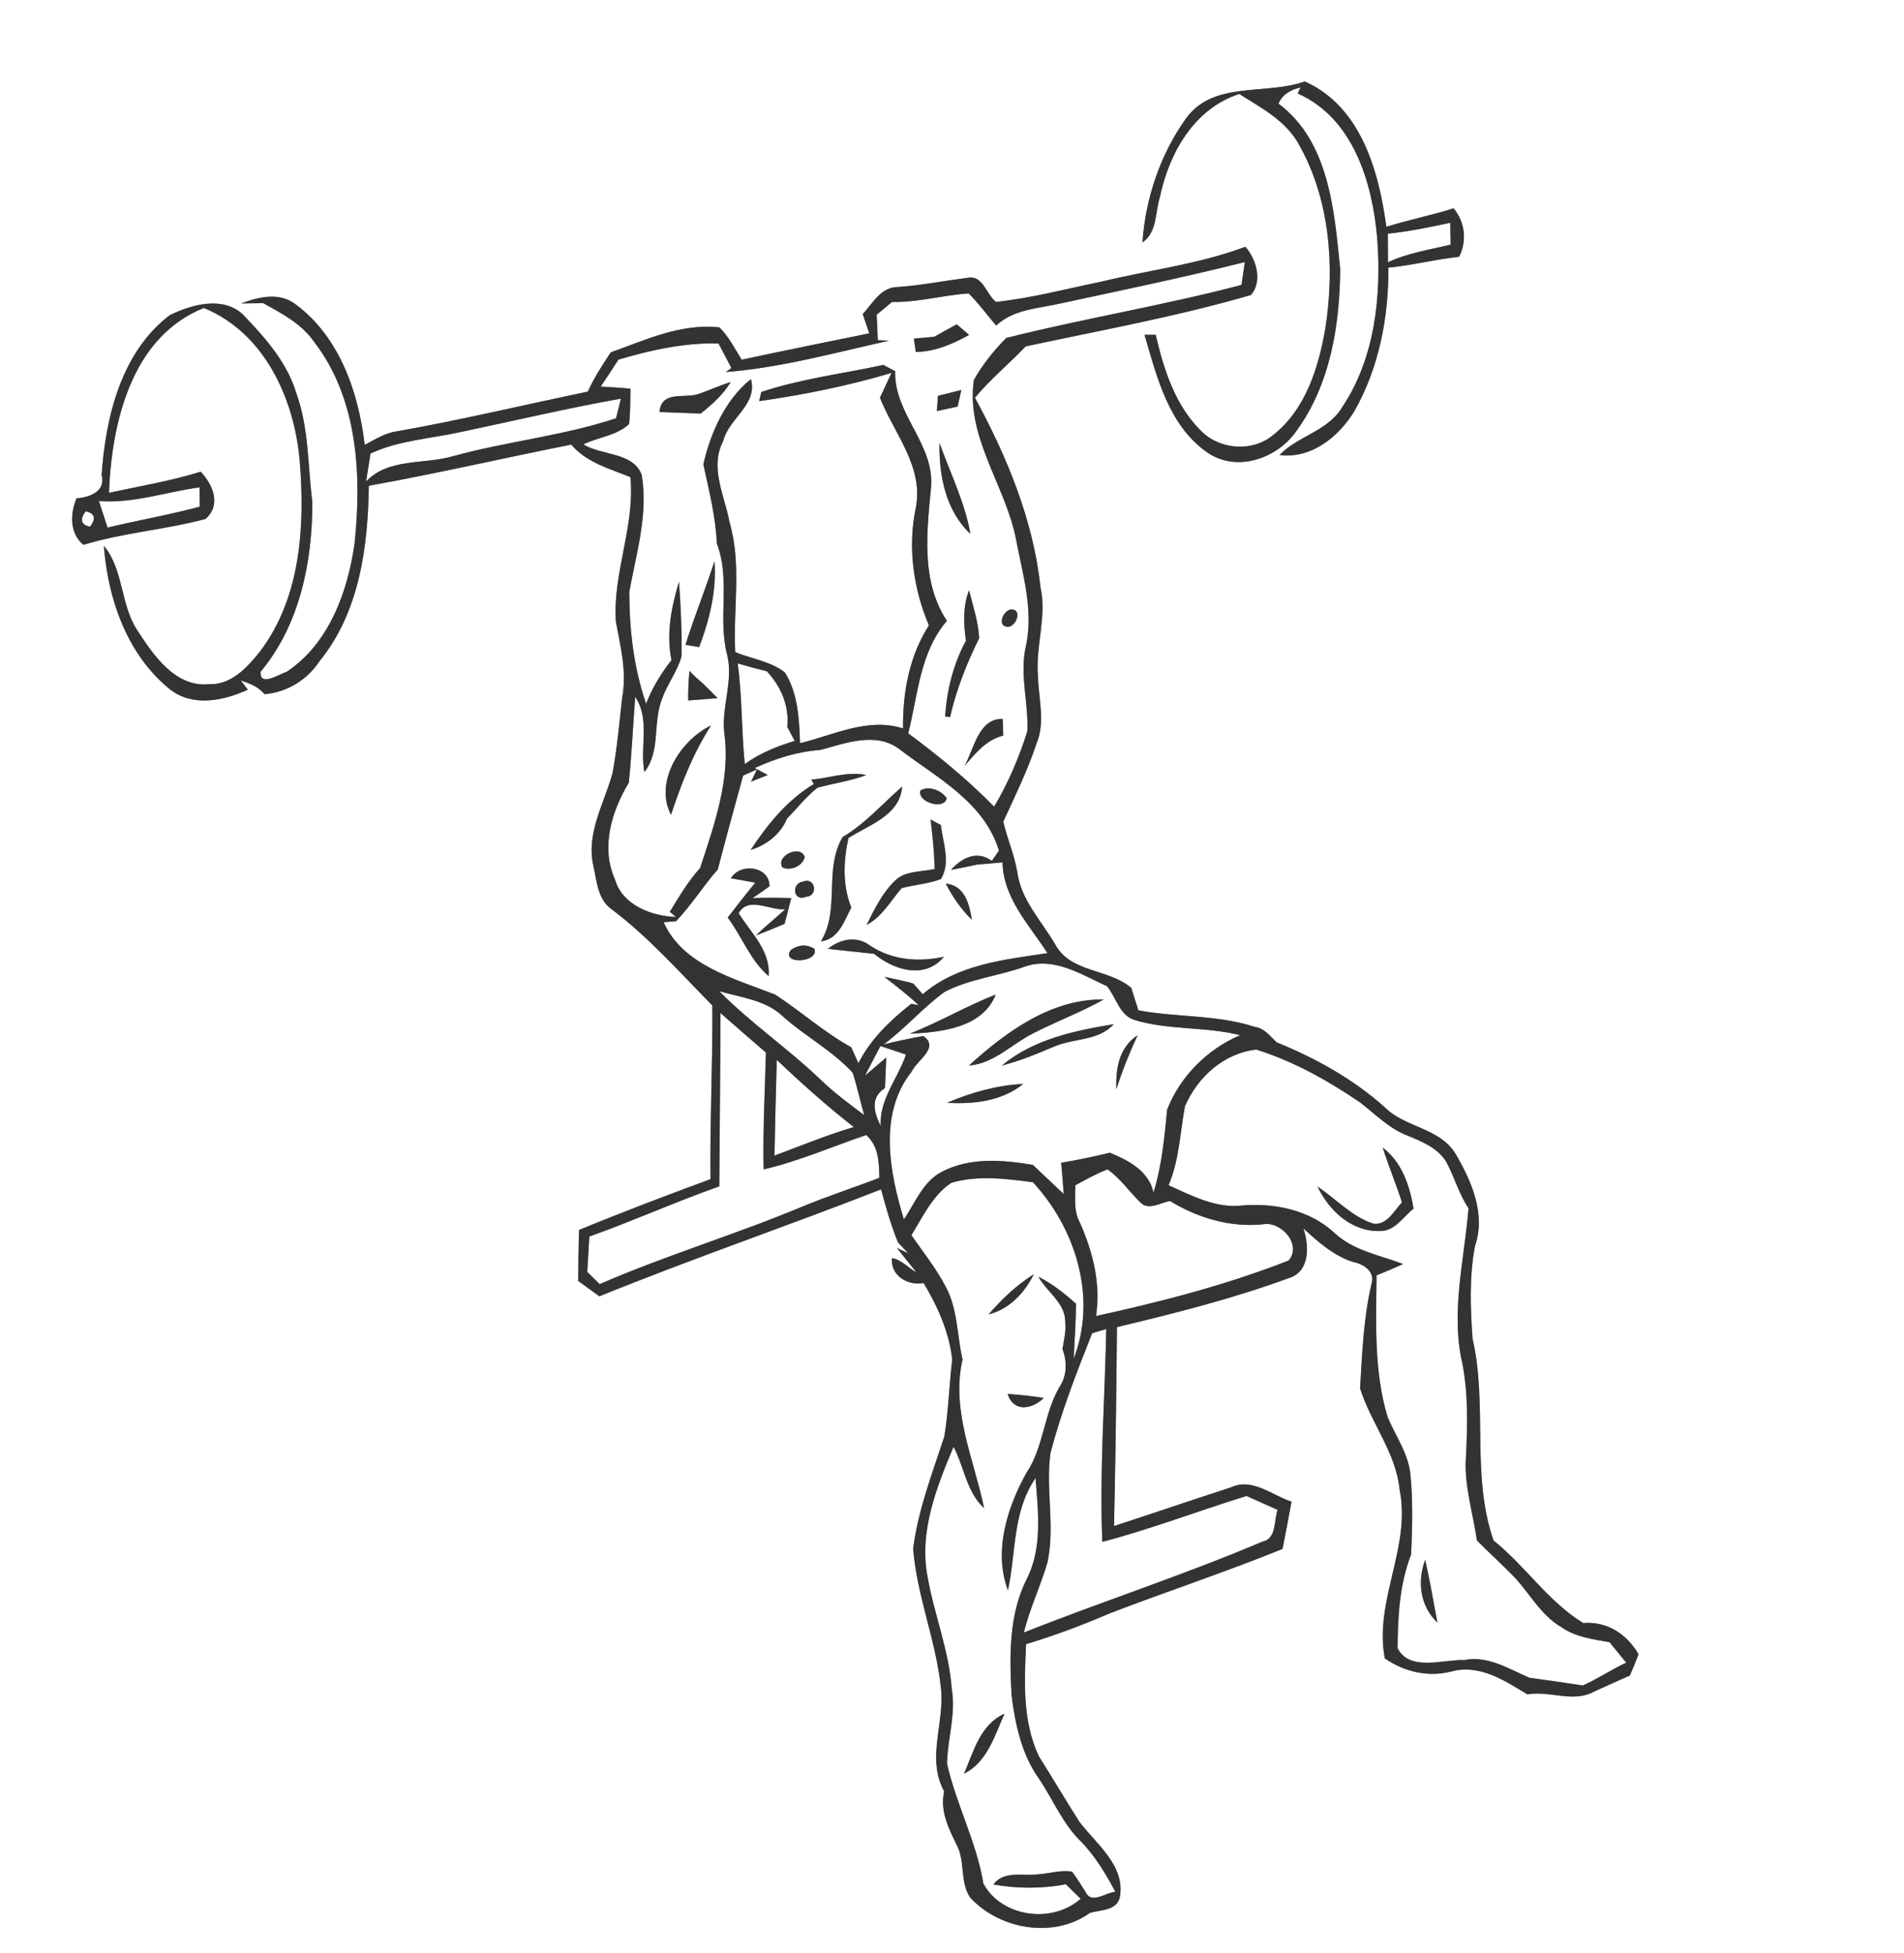 <svg width="364" height="280pt" viewBox="0 0 273 280" xmlns="http://www.w3.org/2000/svg"><rect x="0" y="0" width="273" height="280" fill="#808080" stroke="none"/><g fill="#FFF"><path d="M0 0h273v280H0V0m170.02 17.03c-3.67 5.13-5.79 11.46-6.21 17.73 2.15-1.5 1.8-4.34 2.51-6.56 1.34-6.32 4.89-12.61 11.37-14.73 3.15 2 6.71 3.84 8.56 7.26 4.46 7.9 5.15 17.47 3.79 26.3-.97 5.65-2.84 11.73-7.56 15.39-2.93 2.42-7.62 2.06-10.26-.64-3.72-3.64-5.37-8.83-6.51-13.78h-1.6c1.77 6.11 3.48 13.05 9.03 16.89 4.19 2.86 9.95.87 12.7-3.05 4.88-6.64 6.27-15.21 6.32-23.28-.84-8.32-1.57-18.28-8.85-23.7.57-1.35 1.79-2.01 3.16-2.32l-.4.86c7.95 3.54 10.67 12.67 11.39 20.64.65 8.36-.3 17.39-5.11 24.49-2.09 3.32-6.27 3.99-8.89 6.7 4.56.58 8.47-2.6 10.71-6.25 3.55-6.23 4.95-13.49 4.9-20.61 3.41-.33 6.74-1.2 10.15-1.56 1.14-2.38.84-4.9-.79-6.95-3.18 1.02-6.47 1.65-9.65 2.66-1.08-7.99-3.64-17.25-11.7-20.84-5.63 2.02-13.14-.16-17.06 5.35m-12.15 23.36c-5 1.03-9.97 2.35-15.06 2.9-1.41-1.09-1.86-3.84-4.01-3.47-3.36.43-6.69 1.09-10.07 1.33-2.42 0-3.59 2.32-5.03 3.88.24.69.71 2.07.94 2.76-6.1 1.24-12.21 2.48-18.3 3.78-.99-1.59-1.85-3.3-3.18-4.63-5.52-.61-10.56 1.78-15.59 3.58-1.2 1.82-2.4 3.64-3.29 5.63-9.14 1.89-18.23 4.08-27.43 5.7-1.68.22-3.09 1.18-4.56 1.93-.87-7.48-3.59-15.43-9.83-20.09-2.35-1.87-5.33-1.13-7.88-.19l3.15-.04c2.68 1.48 5.52 2.96 7.31 5.55 6.28 8.15 6.83 19.07 5.8 28.91-.99 6.94-3.67 14.37-9.75 18.4-1.13.35-3.89 2.22-3.72-.02 5.62-6.74 7.43-15.77 7.41-24.34-.66-5.18-.48-10.53-2.27-15.51-1.32-4.49-4.52-8.06-7.69-11.37-2.89-2.69-7.38-1.42-10.52.13-6.94 5.32-9.15 14.57-9.73 22.89.64 2.41-1.82 3.21-3.6 3.35-.92 2.22-1.01 4.99.99 6.66 5.72-1.75 11.73-2.16 17.5-3.71 2.3-1.99 1.08-4.93-.69-6.77-4.3 1.34-8.76 2.06-13.15 3.03.4-10.07 3.19-22.32 13.6-26.51 8.67 3.54 12.94 12.93 13.74 21.77.79 9.38.21 19.74-5.71 27.52-1.8 2.25-4.11 4.77-7.24 4.65-4.87.49-8-4.14-10.32-7.72-2.46-3.7-1.93-8.69-4.8-12.12.58 7.63 3.33 15.58 9.42 20.53 3.29 2.62 7.71 1.7 11.22.1l-.99-1.31c1.27.39 2.51.89 3.39 1.95 3.23-.27 6.11-2.04 7.88-4.73 5.72-7 6.96-16.4 7.07-25.15 9.72-1.74 19.34-3.98 29.03-5.9 2.18 2.58 5.48 3.45 8.48 4.66.67 7.02-2.53 13.69-2.09 20.67.66 3.62 1.61 7.24.91 10.94-.4 3.61-.73 7.24-1.38 10.82-1.18 4.31-3.77 8.54-2.78 13.17.51 2.15.59 4.77 2.49 6.24 5.41 4.03 9.88 9.13 14.6 13.91.06 8.3-.36 16.6-.27 24.9-6.32 2.33-12.62 4.72-18.84 7.28-.08 2.44-.11 4.88-.12 7.32 1.01.72 2.02 1.46 3.03 2.19 13.35-5.42 26.98-10.08 40.39-15.33.69 2.57 1.42 5.14 2.43 7.61.36.39 1.1 1.17 1.47 1.56l-1.63-.76c.7.87 2.1 2.62 2.8 3.49-1.19-.63-2.14-1.84-3.52-2.03-.18 2.58 2.33 3.97 4.55 3.56 2.01 3.36 3.68 7.06 4.1 10.97-.43 3.66-.54 7.36-1.12 10.99-1.72 5.29-3.77 10.57-4.48 16.12.53 6.76 3.26 13.13 3.97 19.86.62 5.07-2.14 10.16.48 14.94-.64 2.77.62 5.26 1.79 7.67 1.25 2.33.44 5.26 1.9 7.5 4.18 4.64 12.02 5.98 17.18 2.26 1.56-.49 3.91-.28 4.32-2.31.78-4.47-3.35-7.55-5.77-10.71-2-3.13-3.88-6.33-5.86-9.47-2.35-5.01-2.07-10.67-1.82-16.05 4.1-1.23 8.1-2.74 12.04-4.43 8.21-3.16 16.58-5.91 24.73-9.22.44-2.26.89-4.51 1.29-6.77-2.78-.91-5.63-3.48-8.66-2.06-5.61 1.81-11.19 3.73-16.79 5.55.21-9.51.34-19.01.42-28.52 8.35-2 16.71-4.1 24.76-7.07 2.96-.97 2.78-4.68 1.97-7.09 2.11 1.94 4.33 3.92 7.13 4.82 1.43.27 3.17 1.33 2.66 3.06-1.17 4.95-1.35 10.02-1.66 15.07 1.57 4.98 5.15 9.19 5.67 14.51 1.68 8.25-3.69 15.91-2.12 24.19 2.81 1.94 6.22 2.74 9.58 1.87 4.01-1.07 7.6 1.3 10.86 3.29 3.2-.57 6.59 1.26 9.59-.41 1.7-.75 3.38-1.56 5.1-2.28.43-1.02.87-2.03 1.24-3.07-1.65-2.87-4.53-4.76-7.92-4.46-5.06-3.1-8.28-8.18-12.86-11.83-3.25-9.32-.82-19.43-3.01-28.93-.32-4.41-.48-8.96.35-13.31 1.58-4.56-.51-9.34-2.81-13.23-2.31-3.75-7.2-3.7-10.13-6.65-4.51-4.03-9.89-7.03-15.49-9.3-.95-.89-1.76-2.03-3.14-2.22-5.41-1.76-11.16-1.35-16.69-2.37-.35-1.07-.69-2.14-1.02-3.22-3.26-2.78-8.58-2.13-10.85-6.13-1.98-3.43-4.98-6.45-5.51-10.53-.42-2.46-1.44-4.76-2-7.18 1.69-3.68 3.49-7.33 4.77-11.2 1.29-3.08.28-6.43.21-9.63-.39-4.29 1.31-8.55.35-12.81-1.03-9.62-4.81-18.7-9.39-27.13 2.21-2.67 4.9-4.86 7.27-7.36 10.8-2.32 21.7-4.28 32.31-7.37 1.68-1.97.79-5.08-.8-6.91-6.68 2.5-13.8 3.33-20.7 5.01z"/><path d="M198.99 33.5c3.02-.31 5.99-.93 8.95-1.56.02.78.04 2.35.06 3.13-3.03.74-6.15 1.19-8.99 2.53-.01-1.37-.01-2.73-.02-4.1zM151.94 43.53c8.87-1.91 17.75-3.75 26.55-5.96l-.48 3.28c-11.13 2.94-22.55 4.79-33.72 7.6-1.79 1.79-3.4 3.81-4.65 6.02-1.18 8.04 4.31 14.83 5.95 22.39.97 5.29 2.74 10.7 1.43 16.1-.79 3.96.47 7.92.28 11.89-1.19 3.76-2.74 7.42-4.76 10.8-3.79-3.86-7.96-7.3-12.32-10.51 1.41-5.52 1.65-11.6 5.55-16.13-3.73-5.66-2.89-12.63-2.29-18.99.63-6.29-5.3-10.58-5.13-16.8-.42-.22-1.26-.67-1.69-.9-5.83 1.26-11.84 1.99-17.5 3.88-.08.33-.23.98-.31 1.31 6.4-.91 12.78-2.2 18.98-4.05-.41.89-1.24 2.67-1.66 3.56 2.04 5.18 6.37 9.96 5.11 15.93-1.14 5.62-.31 11.46 1.91 16.71-2.81 4.38-3.77 9.63-3.71 14.77-5.09-1.6-9.93.95-14.77 2.12-.12-3.43-.28-7.16-2.18-10.15-2.04-1.59-4.76-1.95-7.11-2.9-.33-6.21.96-12.55-.82-18.63-.71-3.83-2.9-7.88-.89-11.68.81-3.25 4.96-5.17 3.96-8.83-3.66 2.9-5.8 7.71-6.82 12.21.81 3.77 1.77 7.52 1.94 11.39 1.97 5.09.11 10.66 1.46 15.88.95 3.76-.83 7.47-.4 11.25.92 6.62-1.43 13.12-3.46 19.34-1.71 1.91-3.02 4.11-4.35 6.29l.87.74c-3.48-.11-7.7-1.71-8.73-5.38-2.08-4.57-.48-9.8 1.98-13.87.41-4.1.61-8.21.91-12.31 2.19 3.23.65 7.2 1.32 10.79 2.39-3.04 1.15-7.13 2.55-10.53.73-2.1 2.18-3.89 2.77-6.04.08-3.58-.11-7.16-.35-10.72-1.1 3.62-1.86 7.47-1.08 11.24-1.5 1.9-2.76 3.98-3.64 6.25-1.78-5.13-2.41-10.64-2.41-16.05 1-5.51 2.73-11.12 1.78-16.76-1.26-3.3-5.72-2.73-8.37-4.37 2.12-1.04 4.76-1.24 6.55-2.9.21-1.69.16-3.39.21-5.09-1.42-.12-2.84-.22-4.27-.3.86-1.28 1.71-2.56 2.54-3.86 4.68-1.38 9.44-2.44 14.35-2.32.62 1.17 1.23 2.35 1.85 3.52l-.79.58c7.93-.63 15.66-2.78 23.4-4.5l-1.62-.07c-.06-1.21-.11-2.43-.16-3.65.55-.45 1.65-1.37 2.2-1.83 3.72.08 7.31-.98 10.99-1.22 1.44 1.43 2.63 3.07 3.94 4.61 2.46-2.34 5.99-2.43 9.11-3.15m-18 4.76c-.73.06-2.18.19-2.9.25.07.48.2 1.44.27 1.92 2.75-.04 5.27-1.13 7.64-2.44l-1.77-1.53c-1.08.6-2.17 1.19-3.24 1.8m-33.98 8.26c-2.01.54-5.15-.52-5.4 2.52 1.96.08 3.93.14 5.9.22 1.64-1.3 3.22-2.7 4.31-4.52-1.63.51-3.19 1.24-4.81 1.78m34.53.2l-.16 2.18c.99-.21 1.98-.42 2.97-.64.14-.59.4-1.78.54-2.38l-3.35.84m.22 6.78c-.09 4.66.89 9.69 4.43 13.01-.8-4.53-2.88-8.7-4.43-13.01M98.29 92.44c.49.08 1.47.25 1.96.33 1.48-3.94 2.51-8.05 2.19-12.29-1.29 4.02-2.9 7.93-4.15 11.96m40.21-.58c-1.82 3.35-2.73 7.07-2.99 10.85.18.03.53.08.71.1.9-3.94 2.38-7.69 4.17-11.31-.1-2.35-.9-4.61-1.44-6.88-.91 2.32-.79 4.8-.45 7.24m6.54-4.49c-1.2.04-2.18 2.46-.51 2.5 1.15-.04 2.1-2.45.51-2.5m-46.18 8.81c-.13 1.41-.21 2.82-.18 4.24 1.41-.11 2.81-.23 4.22-.33-.67-.67-1.33-1.34-2-2-.71-.61-1.42-1.21-2.04-1.91m39.44 13.63c1.56-1.83 3.11-3.74 5.55-4.36l-.08-2.38c-3.48-.1-4.1 4.31-5.47 6.74m-42.09 7c1.48-4.46 3.18-8.84 5.74-12.8-4.39 2.1-8.19 8.09-5.74 12.8z"/><path d="M66.04 61.94c7.66-1.61 15.28-3.42 22.99-4.79-.18.7-.53 2.11-.7 2.82-7.65 2.53-15.73 3.32-23.48 5.46-4.13 1.18-9.14.22-12.36 3.6.15-1 .47-3.01.63-4.01 4.06-1.89 8.6-2.13 12.92-3.08zM14.18 71.83c4.9.39 9.63-1.31 14.43-1.96.01.7.02 2.08.03 2.77-4.36 1.18-8.83 1.94-13.22 3l-1.24-3.81zM12.27 73.3c1.32.28 1.54 1.01.64 2.21-1.29-.26-1.51-1-.64-2.21zM105.77 95.11c1.38.4 2.77.78 4.17 1.13 2.04 2.14 3.25 4.98 2.94 7.97.26.5.8 1.51 1.06 2.01-2.52.78-5 1.75-7.15 3.32-.49-4.8-.36-9.65-1.02-14.43zM117.66 107.51c3.61-.97 7.93-2.65 11.29-.11 5.41 4.13 12.15 7.57 14.28 14.54-.33.5-.67.99-1.02 1.48-2.14-1.57-4.34-.41-5.85 1.29 1.26-.24 2.52-.49 3.77-.77 1.2-.08 2.41-.19 3.61-.31.11 5.14 3.83 8.96 6.45 13.02-6.2.92-12.94 1.62-17.89 5.89-.33-.38-1-1.14-1.33-1.52l-.69-.21c-1.15-.27-2.31-.52-3.47-.76 1.66 1.31 3.36 2.58 4.89 4.05l-1.05-.19c-3.01 2.38-5.82 5.05-7.57 8.53l-1.03-2.3c-3.9-2.14-7.2-5.15-10.91-7.55-5.87-2.3-13.25-4.2-15.99-10.38.45-.04 1.34-.11 1.78-.14 2.21-2.31 3.89-5.04 5.99-7.43 1.17-4.5 2.4-8.98 3.63-13.45l2-.89c-.22.44-.65 1.32-.87 1.76l2.4-.95c-.63-.32-1.25-.66-1.86-1 2.99-1.38 6.14-2.36 9.44-2.6m-1.33 4.26c.09.16.26.48.35.64-3.81 2.29-6.63 5.79-9.05 9.44 2.32-.73 4.27-2.24 5.23-4.52 1.45-1.47 2.73-3.12 4.35-4.4 2.32-.65 4.74-.95 7-1.82-2.65-.56-5.25.44-7.88.66m4.48 8.24c-2.74 4.72-.29 10.32-3.11 14.95 2.59-.34 3.31-2.89 4.36-4.84-1.27-3.21-1.14-6.67-.41-9.98 2.96-1.89 7.41-3.26 7.7-7.37-2.81 2.45-5.29 5.32-8.54 7.24m11.17-6.69c-.53 1.67 3.4 2.88 3.76 1.12-.73-1.13-2.54-1.83-3.76-1.12m1.45 4.16c.29 2.36.52 4.72.59 7.1-1.9.45-4.19.21-5.69 1.67-1.82 1.77-2.96 4.1-4.07 6.35 2.24-1.19 3.43-3.44 5.03-5.28 1.86-.48 3.82-.61 5.63-1.3 1.43-2.4.27-5.21-.02-7.74-.36-.2-1.1-.6-1.47-.8m-21.24 6.88c1.15.55 2.91-.21 3.19-1.49-.59-1.88-4.24-.14-3.19 1.49m-7.39 1.55c.88.16 2.62.47 3.5.63-1.36 1.64-2.66 3.33-3.96 5.01 2.06 2.73 3.23 6.13 5.87 8.39.29-3.66-2.54-6.19-4.3-9.02 1.38-2.49 4.52-.35 6.69-.57-1.4 1.27-2.87 2.46-4.23 3.77 1.39-.53 2.76-1.1 4.13-1.68.32-1.23.64-2.46.95-3.69-1.85-.05-3.69-.07-5.54 0 .83-.54 1.63-1.11 2.42-1.69.02-2.88-4.17-3.42-5.53-1.15m10.36.48c-1.74.2-1.46 2.95.39 2.18 1.82-.08 1.38-2.88-.39-2.18m20.44.29c1 1.9 2.2 3.68 3.75 5.18-.37-2.23-1.01-4.94-3.75-5.18m-16.9 9.35c2.21.26 4.42.46 6.63.71 2.86 2.36 7.28 3.72 10.01.43-3.64.78-7.42.5-10.58-1.6-1.92-1.47-4.27-.95-6.06.46m-5.32.17c-1.51 2.15 4.18 1.81 3.38-.19-1.14-.66-2.27-.59-3.38.19z"/><path d="M146.94 138.58c4.15-1.47 8.12 1.15 11.77 2.8 1.36 1.6 1.78 4.24 4.03 4.87 4.9 1.47 10.12.91 15.08 2.16-4.71 2-8.61 5.91-10.47 10.66-.39 4.01-.76 8.02-1.96 11.89-.71-3.12-3.56-4.58-6.25-5.7-2.31.56-4.64 1.05-6.99 1.44.14 1.49.26 2.99.37 4.49-1.49-1.39-2.95-2.81-4.44-4.19-4.3-.72-8.95-1.11-12.97.96-2.76 1.38-3.86 4.45-5.51 6.86-2.07-6.82-3.68-15.13 1.11-21.19.8-1.66 4.07-3.46 1.66-5.1-1.9.34-3.8.74-5.68 1.21 3.1-2.29 5.62-5.26 8.74-7.53 3.59-1.89 7.72-2.26 11.51-3.63m-16.49 9.62c4.42-.21 10.45-.82 12.32-5.62-4.2 1.66-8.12 3.95-12.32 5.62m8.48 4.56c3.61-.28 6.13-3.09 9.22-4.62 3.32-1.71 6.84-3.02 10.11-4.85-7.52-.12-14.01 4.64-19.33 9.47m4.72 0c2.62-.66 5.11-1.71 7.59-2.76 2.79-1.18 6.25-.75 8.46-3.17-5.66.93-11.52 2.17-16.05 5.93m16.42 3.41c.83-2.66 1.87-5.23 3.04-7.75-2.67 1.75-3.16 4.79-3.04 7.75m-24.28 1.93c3.83.22 7.83-.22 10.92-2.7-3.79.18-7.44 1.22-10.92 2.7zM103.12 142.1c3.12.91 6.67 1.26 9.12 3.61 3.21 2.87 7.1 4.89 10.02 8.09.64 2 1.08 4.06 1.65 6.07-2.04-1.54-4.11-3.05-5.97-4.81-4.71-4.58-10.2-8.28-14.82-12.96zM103.3 145.23c2.16 1.91 4.34 3.79 6.52 5.67-.15 5.58-.45 11.16-.33 16.75 5.05-1.18 9.82-3.26 14.71-4.93 1.79 1.6 1.84 3.91 1.88 6.14-3.71 1.43-7.5 2.65-11.17 4.18-9.53 3.98-19.46 6.94-28.93 11.06-.45-.44-1.33-1.31-1.78-1.75l.3-5.08c6.27-2.23 12.35-4.97 18.63-7.19.05-8.29.15-16.57.17-24.85z"/><path d="M126.24 149.96c1.21.41 2.43.82 3.66 1.23-1.16 3.46-3.88 6.45-3.61 10.27-.99-1.97-1.56-4.11.6-5.47.07-1.46.13-2.92.18-4.38-.76.65-2.28 1.94-3.04 2.59.73-1.42 1.46-2.83 2.21-4.24zM169.9 158.58c1.85-4.19 5.54-7.57 10.23-8.11 5.35 1.68 10.25 4.43 14.87 7.57 2.21 1.71 4.22 3.8 6.9 4.8 2.02.83 4.24 1.75 5.45 3.7 1.19 2.16 1.8 4.61 3.21 6.67-.59 7.38-2.6 14.9-.88 22.29.86 4.46.73 9.03.5 13.54-.25 4.01 1.03 7.87 1.58 11.8 1.72 1.76 3.57 3.4 5.29 5.17 2.27 2.4 3.86 5.54 6.8 7.25 2.03 1.43 4.53 1.76 6.93 2.17.8.97 1.59 1.95 2.39 2.94-2.14.98-4.09 2.33-6.24 3.27-2.54-.4-5.09-.76-7.64-1.11-2.98-1.26-5.91-3.21-9.32-2.54-3.06-.1-7.86 1.69-9.58-1.69.02-4.54.28-9.19 1.94-13.46.16-3.9.28-7.81-.13-11.69-.36-2.91-2.14-5.34-3.24-7.99-1.99-6.59-1.65-13.52-1.59-20.32 1.27-.51 2.54-1.05 3.8-1.62-3.36-1.3-7.13-1.91-9.84-4.47-3.57-3.29-8.55-4.31-13.27-3.92-3.77.43-7.19-1.44-10.51-2.9 1.53-3.62 1.65-7.55 2.35-11.35m28.36 5.95c.84 2.64 1.91 5.21 2.76 7.85-1.16 1.2-2.04 3.17-4 3.08-3.16-.98-5.41-3.55-8.1-5.34 1.62 3.44 4.89 6.48 8.91 6.36 2.14.08 3.34-2.04 4.85-3.2-.55-3.3-1.66-6.65-4.42-8.75m6.08 59.1c-1.16 3.17-.73 6.59 1.76 9-.57-3.01-1.07-6.02-1.76-9zM111.37 151.95c3.55 3.36 7.19 6.63 11.05 9.63-3.87 1.14-7.6 2.7-11.38 4.09.08-4.58.21-9.15.33-13.72z"/><path d="M154.19 169.92c1.5-.82 3-1.65 4.6-2.28 1.83 1.28 3.09 3.15 4.67 4.7 1.19 1.31 2.94.04 4.31-.15 3.97 2.42 8.57 3.79 13.24 3.34 2.6-.55 5.72 2.84 3.77 5.18-8.94 3.51-18.26 5.91-27.63 7.96.7-4.63-.45-9.17-2.31-13.38-.92-1.66-.67-3.56-.65-5.37z"/><path d="M136.41 169.57c3.79-1.12 7.84-.58 11.69-.08 6.15 6.63 9.24 16.57 5.85 25.29.12-2.62.3-5.23.33-7.86-1.64-1.5-3.41-2.87-5.39-3.88 1.23 2.21 3.9 3.78 3.85 6.54.13 1.28-.19 2.54-.4 3.81.66 1.8.68 3.74-.4 5.41-2.29 3.86-2.26 8.62-4.77 12.36-2.78 4.99-4.74 11.27-2.65 16.83 1.17-5.43.64-11.29 3.96-16.09.36 4.86 1.03 10.06-1.32 14.58-2.53 5.13-2.42 10.99-2.12 16.56.52 4.2 1.45 8.5 3.95 12 2.02 2.98 3.38 6.45 6.02 8.98 2.03 2.11 3.55 4.63 4.91 7.2-1.27.04-3.4 1.83-4.23.09-.65-1-1.25-2.03-1.98-2.98-1.63-.28-3.26.29-4.89.38-2.17.31-4.84-.61-6.39 1.46 3.47.61 6.94.61 10.4-.03l2.12 2.08c-4.11 3.63-11.31 2.65-13.95-2.17-.98-5.96-3.9-11.34-5.22-17.22.08-3.58 1.3-7.11.68-10.7-.39-5.52-2.53-10.68-3.47-16.09-1.24-6.44 1.28-12.8 3.73-18.63 1.53 2.89 1.86 6.5 4.38 8.8-1.46-7.02-4.78-14.04-3.09-21.31-.81-3.47-.68-7.23-2.41-10.42-1.37-2.63-3.24-4.96-4.92-7.4 1.64-2.66 3.05-5.75 5.73-7.51m5.34 18.87c2.97-.76 5.16-3.09 6.48-5.76-2.46 1.55-4.59 3.56-6.48 5.76m2.72 11.4c.9 2.7 3.53 2.2 5.19.57-1.73-.26-3.46-.45-5.19-.57m-6.24 54.44c3.33-1.67 4.38-5.44 5.79-8.59-3.45 1.52-4.43 5.42-5.79 8.59z"/><path d="M156.59 191.14c.67-.2 1.35-.4 2.03-.61-.21 10.17-.98 20.34-.57 30.52 6.99-1.84 13.76-4.44 20.67-6.58 1.48.66 2.97 1.33 4.47 1.99-.58 1.57-.09 4.12-2.21 4.57-11.22 4.77-22.85 8.52-34.18 13.02.84-3.47 2.42-6.7 3.4-10.12 1.08-5.13-.28-10.4.4-15.55 1.53-5.9 3.75-11.58 5.99-17.24z"/></g><g fill="#333"><path d="M170.02 17.03c3.92-5.51 11.43-3.33 17.06-5.35 8.06 3.59 10.62 12.85 11.7 20.84 3.18-1.01 6.47-1.64 9.65-2.66 1.63 2.05 1.93 4.57.79 6.95-3.41.36-6.74 1.23-10.15 1.56.05 7.12-1.35 14.38-4.9 20.61-2.24 3.65-6.15 6.83-10.71 6.25 2.62-2.71 6.8-3.38 8.89-6.7 4.81-7.1 5.76-16.13 5.11-24.49-.72-7.97-3.44-17.1-11.39-20.64l.4-.86c-1.37.31-2.59.97-3.16 2.32 7.28 5.42 8.01 15.38 8.85 23.7-.05 8.07-1.44 16.64-6.32 23.28-2.75 3.92-8.51 5.91-12.7 3.05-5.55-3.84-7.26-10.78-9.03-16.89h1.6c1.14 4.95 2.79 10.14 6.51 13.78 2.64 2.7 7.33 3.06 10.26.64 4.72-3.66 6.59-9.74 7.56-15.39 1.36-8.83.67-18.4-3.79-26.3-1.85-3.42-5.41-5.26-8.56-7.26-6.48 2.12-10.03 8.41-11.37 14.73-.71 2.22-.36 5.06-2.51 6.56.42-6.27 2.54-12.6 6.21-17.73m28.97 16.47c.01 1.37.01 2.73.02 4.1 2.84-1.34 5.96-1.79 8.99-2.53-.02-.78-.04-2.35-.06-3.13-2.96.63-5.93 1.25-8.95 1.56z"/><path d="M157.87 40.39c6.9-1.68 14.02-2.51 20.7-5.01 1.59 1.83 2.48 4.94.8 6.91-10.61 3.09-21.51 5.05-32.31 7.37-2.37 2.5-5.06 4.69-7.27 7.36 4.58 8.43 8.36 17.51 9.39 27.13.96 4.26-.74 8.52-.35 12.81.07 3.2 1.08 6.55-.21 9.63-1.28 3.87-3.08 7.52-4.77 11.2.56 2.42 1.58 4.72 2 7.18.53 4.08 3.53 7.1 5.51 10.53 2.27 4 7.59 3.35 10.85 6.13.33 1.08.67 2.15 1.02 3.22 5.53 1.02 11.28.61 16.69 2.37 1.38.19 2.19 1.33 3.14 2.22 5.6 2.27 10.98 5.27 15.49 9.3 2.93 2.95 7.82 2.9 10.13 6.65 2.3 3.89 4.39 8.67 2.81 13.23-.83 4.35-.67 8.9-.35 13.31 2.19 9.5-.24 19.61 3.01 28.93 4.58 3.65 7.8 8.73 12.86 11.83 3.39-.3 6.27 1.59 7.92 4.46-.37 1.04-.81 2.05-1.24 3.07-1.72.72-3.4 1.53-5.1 2.28-3 1.67-6.39-.16-9.59.41-3.26-1.99-6.85-4.36-10.86-3.29-3.36.87-6.77.07-9.58-1.87-1.57-8.28 3.8-15.94 2.12-24.19-.52-5.32-4.1-9.53-5.67-14.51.31-5.05.49-10.12 1.66-15.07.51-1.73-1.23-2.79-2.66-3.06-2.8-.9-5.02-2.88-7.13-4.82.81 2.41.99 6.12-1.97 7.09-8.05 2.97-16.41 5.07-24.76 7.07-.08 9.51-.21 19.01-.42 28.52 5.6-1.82 11.18-3.74 16.79-5.55 3.03-1.42 5.88 1.15 8.66 2.06-.4 2.26-.85 4.51-1.29 6.77-8.15 3.31-16.52 6.06-24.73 9.22-3.94 1.69-7.94 3.2-12.04 4.43-.25 5.38-.53 11.04 1.82 16.05 1.98 3.14 3.86 6.34 5.86 9.47 2.42 3.16 6.55 6.24 5.77 10.71-.41 2.03-2.76 1.82-4.32 2.31-5.16 3.72-13 2.38-17.18-2.26-1.46-2.24-.65-5.17-1.9-7.5-1.17-2.41-2.43-4.9-1.79-7.67-2.62-4.78.14-9.87-.48-14.94-.71-6.73-3.44-13.1-3.97-19.86.71-5.55 2.76-10.83 4.48-16.12.58-3.63.69-7.33 1.12-10.99-.42-3.91-2.09-7.61-4.1-10.97-2.22.41-4.73-.98-4.55-3.56 1.38.19 2.33 1.4 3.52 2.03-.7-.87-2.1-2.62-2.8-3.49l1.63.76c-.37-.39-1.11-1.17-1.47-1.56-1.01-2.47-1.74-5.04-2.43-7.61-13.41 5.25-27.04 9.91-40.39 15.33-1.01-.73-2.02-1.47-3.03-2.19.01-2.44.04-4.88.12-7.32 6.22-2.56 12.52-4.95 18.84-7.28-.09-8.3.33-16.6.27-24.9-4.72-4.78-9.19-9.88-14.6-13.91-1.9-1.47-1.98-4.09-2.49-6.24-.99-4.63 1.6-8.86 2.78-13.17.65-3.58.98-7.21 1.38-10.82.7-3.7-.25-7.32-.91-10.94-.44-6.98 2.76-13.65 2.09-20.67-3-1.21-6.3-2.08-8.48-4.66-9.69 1.92-19.31 4.16-29.03 5.9-.11 8.75-1.35 18.15-7.07 25.15-1.77 2.69-4.65 4.46-7.88 4.73-.88-1.06-2.12-1.56-3.39-1.95l.99 1.31c-3.51 1.6-7.93 2.52-11.22-.1-6.09-4.95-8.84-12.9-9.42-20.53 2.87 3.43 2.34 8.42 4.8 12.12 2.32 3.58 5.45 8.21 10.32 7.72 3.13.12 5.44-2.4 7.24-4.65 5.92-7.78 6.5-18.14 5.71-27.52-.8-8.84-5.07-18.23-13.74-21.77-10.41 4.19-13.2 16.44-13.6 26.51 4.39-.97 8.85-1.69 13.15-3.03 1.77 1.84 2.99 4.78.69 6.77-5.77 1.55-11.78 1.96-17.5 3.71-2-1.67-1.91-4.44-.99-6.66 1.78-.14 4.24-.94 3.6-3.35.58-8.32 2.79-17.57 9.73-22.89 3.14-1.55 7.63-2.82 10.52-.13 3.17 3.31 6.37 6.88 7.69 11.37 1.79 4.98 1.61 10.33 2.27 15.51.02 8.57-1.79 17.6-7.41 24.34-.17 2.24 2.59.37 3.72.02 6.08-4.03 8.76-11.46 9.75-18.4 1.03-9.84.48-20.76-5.8-28.91-1.79-2.59-4.63-4.07-7.31-5.55l-3.15.04c2.55-.94 5.53-1.68 7.88.19 6.24 4.66 8.96 12.61 9.83 20.09 1.47-.75 2.88-1.71 4.56-1.93 9.2-1.62 18.29-3.81 27.43-5.7.89-1.99 2.09-3.81 3.29-5.63 5.03-1.8 10.07-4.19 15.59-3.58 1.33 1.33 2.19 3.04 3.18 4.63 6.09-1.3 12.2-2.54 18.3-3.78-.23-.69-.7-2.07-.94-2.76 1.44-1.56 2.61-3.88 5.03-3.88 3.38-.24 6.71-.9 10.07-1.33 2.15-.37 2.6 2.38 4.01 3.47 5.09-.55 10.06-1.87 15.06-2.9m-5.93 3.14c-3.12.72-6.65.81-9.11 3.15-1.31-1.54-2.5-3.18-3.94-4.61-3.68.24-7.27 1.3-10.99 1.22-.55.46-1.65 1.38-2.2 1.83.05 1.22.1 2.44.16 3.65l1.62.07c-7.74 1.72-15.47 3.87-23.4 4.5l.79-.58c-.62-1.17-1.23-2.35-1.85-3.52-4.91-.12-9.67.94-14.35 2.32-.83 1.3-1.68 2.58-2.54 3.86 1.43.08 2.85.18 4.27.3-.05 1.7 0 3.4-.21 5.09-1.79 1.66-4.43 1.86-6.55 2.9 2.65 1.64 7.11 1.07 8.37 4.37.95 5.64-.78 11.25-1.78 16.76 0 5.41.63 10.92 2.41 16.05.88-2.27 2.14-4.35 3.64-6.25-.78-3.77-.02-7.62 1.08-11.24.24 3.56.43 7.14.35 10.72-.59 2.15-2.04 3.94-2.77 6.04-1.4 3.4-.16 7.49-2.55 10.53-.67-3.59.87-7.56-1.32-10.79-.3 4.1-.5 8.21-.91 12.31-2.46 4.07-4.06 9.3-1.98 13.87 1.03 3.67 5.25 5.27 8.73 5.38l-.87-.74c1.33-2.18 2.64-4.38 4.35-6.29 2.03-6.22 4.38-12.72 3.46-19.34-.43-3.78 1.35-7.49.4-11.25-1.35-5.22.51-10.79-1.46-15.88-.17-3.87-1.13-7.62-1.94-11.39 1.02-4.5 3.16-9.31 6.82-12.21 1 3.66-3.15 5.58-3.96 8.83-2.01 3.8.18 7.85.89 11.68 1.78 6.08.49 12.42.82 18.63 2.35.95 5.07 1.31 7.11 2.9 1.9 2.99 2.06 6.72 2.18 10.15 4.84-1.17 9.68-3.72 14.77-2.12-.06-5.14.9-10.39 3.71-14.77-2.22-5.25-3.05-11.09-1.91-16.71 1.26-5.97-3.07-10.75-5.11-15.93.42-.89 1.25-2.67 1.66-3.56-6.2 1.85-12.58 3.14-18.98 4.05.08-.33.23-.98.31-1.31 5.66-1.89 11.67-2.62 17.5-3.88.43.23 1.27.68 1.69.9-.17 6.22 5.76 10.51 5.13 16.8-.6 6.36-1.44 13.33 2.29 18.99-3.9 4.53-4.14 10.61-5.55 16.13 4.36 3.21 8.53 6.65 12.32 10.51 2.02-3.38 3.57-7.04 4.76-10.8.19-3.97-1.07-7.93-.28-11.89 1.31-5.4-.46-10.81-1.43-16.1-1.64-7.56-7.13-14.35-5.95-22.39 1.25-2.21 2.86-4.23 4.65-6.02 11.17-2.81 22.59-4.66 33.72-7.6l.48-3.28c-8.8 2.21-17.68 4.05-26.55 5.96m-85.9 18.41c-4.32.95-8.86 1.19-12.92 3.08-.16 1-.48 3.01-.63 4.01 3.22-3.38 8.23-2.42 12.36-3.6 7.75-2.14 15.83-2.93 23.48-5.46.17-.71.52-2.12.7-2.82-7.71 1.37-15.33 3.18-22.99 4.79m-51.86 9.89l1.24 3.81c4.39-1.06 8.86-1.82 13.22-3-.01-.69-.02-2.07-.03-2.77-4.8.65-9.53 2.35-14.43 1.96m-1.91 1.47c-.87 1.21-.65 1.95.64 2.21.9-1.2.68-1.93-.64-2.21m93.5 21.81c.66 4.78.53 9.63 1.02 14.43 2.15-1.57 4.63-2.54 7.15-3.32-.26-.5-.8-1.51-1.06-2.01.31-2.99-.9-5.83-2.94-7.97-1.4-.35-2.79-.73-4.17-1.13m11.89 12.4c-3.3.24-6.45 1.22-9.44 2.6.61.34 1.23.68 1.86 1l-2.4.95c.22-.44.65-1.32.87-1.76l-2 .89c-1.23 4.47-2.46 8.95-3.63 13.45-2.1 2.39-3.78 5.12-5.99 7.43-.44.03-1.33.1-1.78.14 2.74 6.18 10.12 8.08 15.99 10.38 3.71 2.4 7.01 5.41 10.91 7.55l1.03 2.3c1.75-3.48 4.56-6.15 7.57-8.53l1.05.19c-1.53-1.47-3.23-2.74-4.89-4.05 1.16.24 2.32.49 3.47.76l.69.21c.33.38 1 1.14 1.33 1.52 4.95-4.27 11.69-4.97 17.89-5.89-2.62-4.06-6.34-7.88-6.45-13.02-1.2.12-2.41.23-3.61.31-1.25.28-2.51.53-3.77.77 1.51-1.7 3.71-2.86 5.85-1.29.35-.49.69-.98 1.02-1.48-2.13-6.97-8.87-10.41-14.28-14.54-3.36-2.54-7.68-.86-11.29.11m29.28 31.07c-3.79 1.37-7.92 1.74-11.51 3.63-3.12 2.27-5.64 5.24-8.74 7.53 1.88-.47 3.78-.87 5.68-1.21 2.41 1.64-.86 3.44-1.66 5.1-4.79 6.06-3.18 14.37-1.11 21.19 1.65-2.41 2.75-5.48 5.51-6.86 4.02-2.07 8.67-1.68 12.97-.96 1.49 1.38 2.95 2.8 4.44 4.19-.11-1.5-.23-3-.37-4.49 2.35-.39 4.68-.88 6.99-1.44 2.69 1.12 5.54 2.58 6.25 5.7 1.2-3.87 1.57-7.88 1.96-11.89 1.86-4.75 5.76-8.66 10.47-10.66-4.96-1.25-10.18-.69-15.08-2.16-2.25-.63-2.67-3.27-4.03-4.87-3.65-1.65-7.62-4.27-11.77-2.8m-43.82 3.52c4.62 4.68 10.11 8.38 14.82 12.96 1.86 1.76 3.93 3.27 5.97 4.81-.57-2.01-1.01-4.07-1.65-6.07-2.92-3.2-6.81-5.22-10.02-8.09-2.45-2.35-6-2.7-9.12-3.61m.18 3.13c-.02 8.28-.12 16.56-.17 24.85-6.28 2.22-12.36 4.96-18.63 7.19l-.3 5.08c.45.44 1.33 1.31 1.78 1.75 9.47-4.12 19.4-7.08 28.93-11.06 3.67-1.53 7.46-2.75 11.17-4.18-.04-2.23-.09-4.54-1.88-6.14-4.89 1.67-9.66 3.75-14.71 4.93-.12-5.59.18-11.17.33-16.75-2.18-1.88-4.36-3.76-6.52-5.67m22.94 4.73c-.75 1.41-1.48 2.82-2.21 4.24.76-.65 2.28-1.94 3.04-2.59-.05 1.46-.11 2.92-.18 4.38-2.16 1.36-1.59 3.5-.6 5.47-.27-3.82 2.45-6.81 3.61-10.27-1.23-.41-2.45-.82-3.66-1.23m43.66 8.62c-.7 3.8-.82 7.73-2.35 11.35 3.32 1.46 6.74 3.33 10.51 2.9 4.72-.39 9.7.63 13.27 3.92 2.71 2.56 6.48 3.17 9.84 4.47-1.26.57-2.53 1.11-3.8 1.62-.06 6.8-.4 13.73 1.59 20.32 1.1 2.65 2.88 5.08 3.24 7.99.41 3.88.29 7.79.13 11.69-1.66 4.27-1.92 8.92-1.94 13.46 1.72 3.38 6.52 1.59 9.58 1.69 3.41-.67 6.34 1.28 9.32 2.54 2.55.35 5.1.71 7.64 1.11 2.15-.94 4.1-2.29 6.24-3.27-.8-.99-1.59-1.97-2.39-2.94-2.4-.41-4.9-.74-6.93-2.17-2.94-1.71-4.53-4.85-6.8-7.25-1.72-1.77-3.57-3.41-5.29-5.17-.55-3.93-1.83-7.79-1.58-11.8.23-4.51.36-9.08-.5-13.54-1.72-7.39.29-14.91.88-22.29-1.41-2.06-2.02-4.51-3.21-6.67-1.21-1.95-3.43-2.87-5.45-3.7-2.68-1-4.69-3.09-6.9-4.8-4.62-3.14-9.52-5.89-14.87-7.57-4.69.54-8.38 3.92-10.23 8.11m-58.53-6.63c-.12 4.57-.25 9.14-.33 13.72 3.78-1.39 7.51-2.95 11.38-4.09-3.86-3-7.5-6.27-11.05-9.63m42.82 17.97c-.02 1.81-.27 3.71.65 5.37 1.86 4.21 3.01 8.75 2.31 13.38 9.37-2.05 18.69-4.45 27.63-7.96 1.95-2.34-1.17-5.73-3.77-5.18-4.67.45-9.27-.92-13.24-3.34-1.37.19-3.12 1.46-4.31.15-1.58-1.55-2.84-3.42-4.67-4.7-1.6.63-3.1 1.46-4.6 2.28m-17.78-.35c-2.68 1.76-4.09 4.85-5.73 7.51 1.68 2.44 3.55 4.77 4.92 7.4 1.73 3.19 1.6 6.95 2.41 10.42-1.69 7.27 1.63 14.29 3.09 21.31-2.52-2.3-2.85-5.91-4.38-8.8-2.45 5.83-4.97 12.19-3.73 18.63.94 5.41 3.08 10.57 3.47 16.09.62 3.59-.6 7.12-.68 10.7 1.32 5.88 4.24 11.26 5.22 17.22 2.64 4.82 9.84 5.8 13.95 2.17l-2.12-2.08c-3.46.64-6.93.64-10.4.03 1.55-2.07 4.22-1.15 6.39-1.46 1.63-.09 3.26-.66 4.89-.38.73.95 1.33 1.98 1.98 2.98.83 1.74 2.96-.05 4.23-.09-1.36-2.57-2.88-5.09-4.91-7.2-2.64-2.53-4-6-6.02-8.98-2.5-3.5-3.43-7.8-3.95-12-.3-5.57-.41-11.43 2.12-16.56 2.35-4.52 1.68-9.72 1.32-14.58-3.32 4.8-2.79 10.66-3.96 16.09-2.09-5.56-.13-11.84 2.65-16.83 2.51-3.74 2.48-8.5 4.77-12.36 1.08-1.67 1.06-3.61.4-5.41.21-1.27.53-2.53.4-3.81.05-2.76-2.62-4.33-3.85-6.54 1.98 1.01 3.75 2.38 5.39 3.88-.03 2.63-.21 5.24-.33 7.86 3.39-8.72.3-18.66-5.85-25.29-3.85-.5-7.9-1.04-11.69.08m20.18 21.57c-2.24 5.66-4.46 11.34-5.99 17.24-.68 5.15.68 10.42-.4 15.55-.98 3.42-2.56 6.65-3.4 10.12 11.33-4.5 22.96-8.25 34.18-13.02 2.12-.45 1.63-3 2.21-4.57-1.5-.66-2.99-1.33-4.47-1.99-6.91 2.14-13.68 4.74-20.67 6.58-.41-10.18.36-20.35.57-30.52-.68.21-1.36.41-2.03.61z"/><path d="M133.94 48.29c1.07-.61 2.16-1.2 3.24-1.8l1.77 1.53c-2.37 1.31-4.89 2.4-7.64 2.44-.07-.48-.2-1.44-.27-1.92.72-.06 2.17-.19 2.9-.25zM99.96 56.55c1.62-.54 3.18-1.27 4.81-1.78-1.09 1.82-2.67 3.22-4.31 4.52-1.97-.08-3.94-.14-5.9-.22.25-3.04 3.39-1.98 5.4-2.52zM134.49 56.75l3.35-.84c-.14.6-.4 1.79-.54 2.38-.99.22-1.98.43-2.97.64l.16-2.18zM134.71 63.53c1.55 4.31 3.63 8.48 4.43 13.01-3.54-3.32-4.52-8.35-4.43-13.01zM98.29 92.44c1.25-4.03 2.86-7.94 4.15-11.96.32 4.24-.71 8.35-2.19 12.29-.49-.08-1.47-.25-1.96-.33zM138.5 91.86c-.34-2.44-.46-4.92.45-7.24.54 2.27 1.34 4.53 1.44 6.88-1.79 3.62-3.27 7.37-4.17 11.31-.18-.02-.53-.07-.71-.1.26-3.78 1.17-7.5 2.99-10.85zM145.04 87.37c1.59.05.64 2.46-.51 2.5-1.67-.04-.69-2.46.51-2.5zM98.86 96.18c.62.7 1.33 1.3 2.04 1.91.67.66 1.33 1.33 2 2-1.41.1-2.81.22-4.22.33-.03-1.42.05-2.83.18-4.24zM138.3 109.81c1.37-2.43 1.99-6.84 5.47-6.74l.08 2.38c-2.44.62-3.99 2.53-5.55 4.36zM96.21 116.81c-2.45-4.71 1.35-10.7 5.74-12.8-2.56 3.96-4.26 8.34-5.74 12.8zM116.33 111.77c2.63-.22 5.23-1.22 7.88-.66-2.26.87-4.68 1.17-7 1.82-1.62 1.28-2.9 2.93-4.35 4.4-.96 2.28-2.91 3.79-5.23 4.52 2.42-3.65 5.24-7.15 9.05-9.44-.09-.16-.26-.48-.35-.64zM120.81 120.01c3.25-1.92 5.73-4.79 8.54-7.24-.29 4.11-4.74 5.48-7.7 7.37-.73 3.31-.86 6.77.41 9.98-1.05 1.95-1.77 4.5-4.36 4.84 2.82-4.63.37-10.23 3.11-14.95zM131.98 113.32c1.22-.71 3.03-.01 3.76 1.12-.36 1.76-4.29.55-3.76-1.12zM133.43 117.48c.37.2 1.11.6 1.47.8.29 2.53 1.45 5.34.02 7.74-1.81.69-3.77.82-5.63 1.3-1.6 1.84-2.79 4.09-5.03 5.28 1.11-2.25 2.25-4.58 4.07-6.35 1.5-1.46 3.79-1.22 5.69-1.67-.07-2.38-.3-4.74-.59-7.1zM112.19 124.36c-1.05-1.63 2.6-3.37 3.19-1.49-.28 1.28-2.04 2.04-3.19 1.49zM104.8 125.91c1.36-2.27 5.55-1.73 5.53 1.15-.79.58-1.59 1.15-2.42 1.69 1.85-.07 3.69-.05 5.54 0-.31 1.23-.63 2.46-.95 3.69-1.37.58-2.74 1.15-4.13 1.68 1.36-1.31 2.83-2.5 4.23-3.77-2.17.22-5.31-1.92-6.69.57 1.76 2.83 4.59 5.36 4.3 9.02-2.64-2.26-3.81-5.66-5.87-8.39 1.3-1.68 2.6-3.37 3.96-5.01-.88-.16-2.62-.47-3.5-.63zM115.16 126.39c1.77-.7 2.21 2.1.39 2.18-1.85.77-2.13-1.98-.39-2.18zM135.6 126.68c2.74.24 3.38 2.95 3.75 5.18-1.55-1.5-2.75-3.28-3.75-5.18zM118.7 136.03c1.79-1.41 4.14-1.93 6.06-.46 3.16 2.1 6.94 2.38 10.58 1.6-2.73 3.29-7.15 1.93-10.01-.43-2.21-.25-4.42-.45-6.63-.71zM113.38 136.2c1.11-.78 2.24-.85 3.38-.19.8 2-4.89 2.34-3.38.19zM130.45 148.2c4.2-1.67 8.12-3.96 12.32-5.62-1.87 4.8-7.9 5.41-12.32 5.62zM138.93 152.76c5.32-4.83 11.81-9.59 19.33-9.47-3.27 1.83-6.79 3.14-10.11 4.85-3.09 1.53-5.61 4.34-9.22 4.62zM143.65 152.76c4.53-3.76 10.39-5 16.05-5.93-2.21 2.42-5.67 1.99-8.46 3.17-2.48 1.05-4.97 2.1-7.59 2.76zM160.07 156.17c-.12-2.96.37-6 3.04-7.75-1.17 2.52-2.21 5.09-3.04 7.75zM135.79 158.1c3.48-1.48 7.13-2.52 10.92-2.7-3.09 2.48-7.09 2.92-10.92 2.7zM198.26 164.53c2.76 2.1 3.87 5.45 4.42 8.75-1.51 1.16-2.71 3.28-4.85 3.2-4.02.12-7.29-2.92-8.91-6.36 2.69 1.79 4.94 4.36 8.1 5.34 1.96.09 2.84-1.88 4-3.08-.85-2.64-1.92-5.21-2.76-7.85zM141.75 188.44c1.89-2.2 4.02-4.21 6.48-5.76-1.32 2.67-3.51 5-6.48 5.76zM144.47 199.84c1.73.12 3.46.31 5.19.57-1.66 1.63-4.29 2.13-5.19-.57zM204.34 223.63c.69 2.98 1.19 5.99 1.76 9-2.49-2.41-2.92-5.83-1.76-9zM138.23 254.28c1.36-3.17 2.34-7.07 5.79-8.59-1.41 3.15-2.46 6.92-5.79 8.59z"/></g></svg>